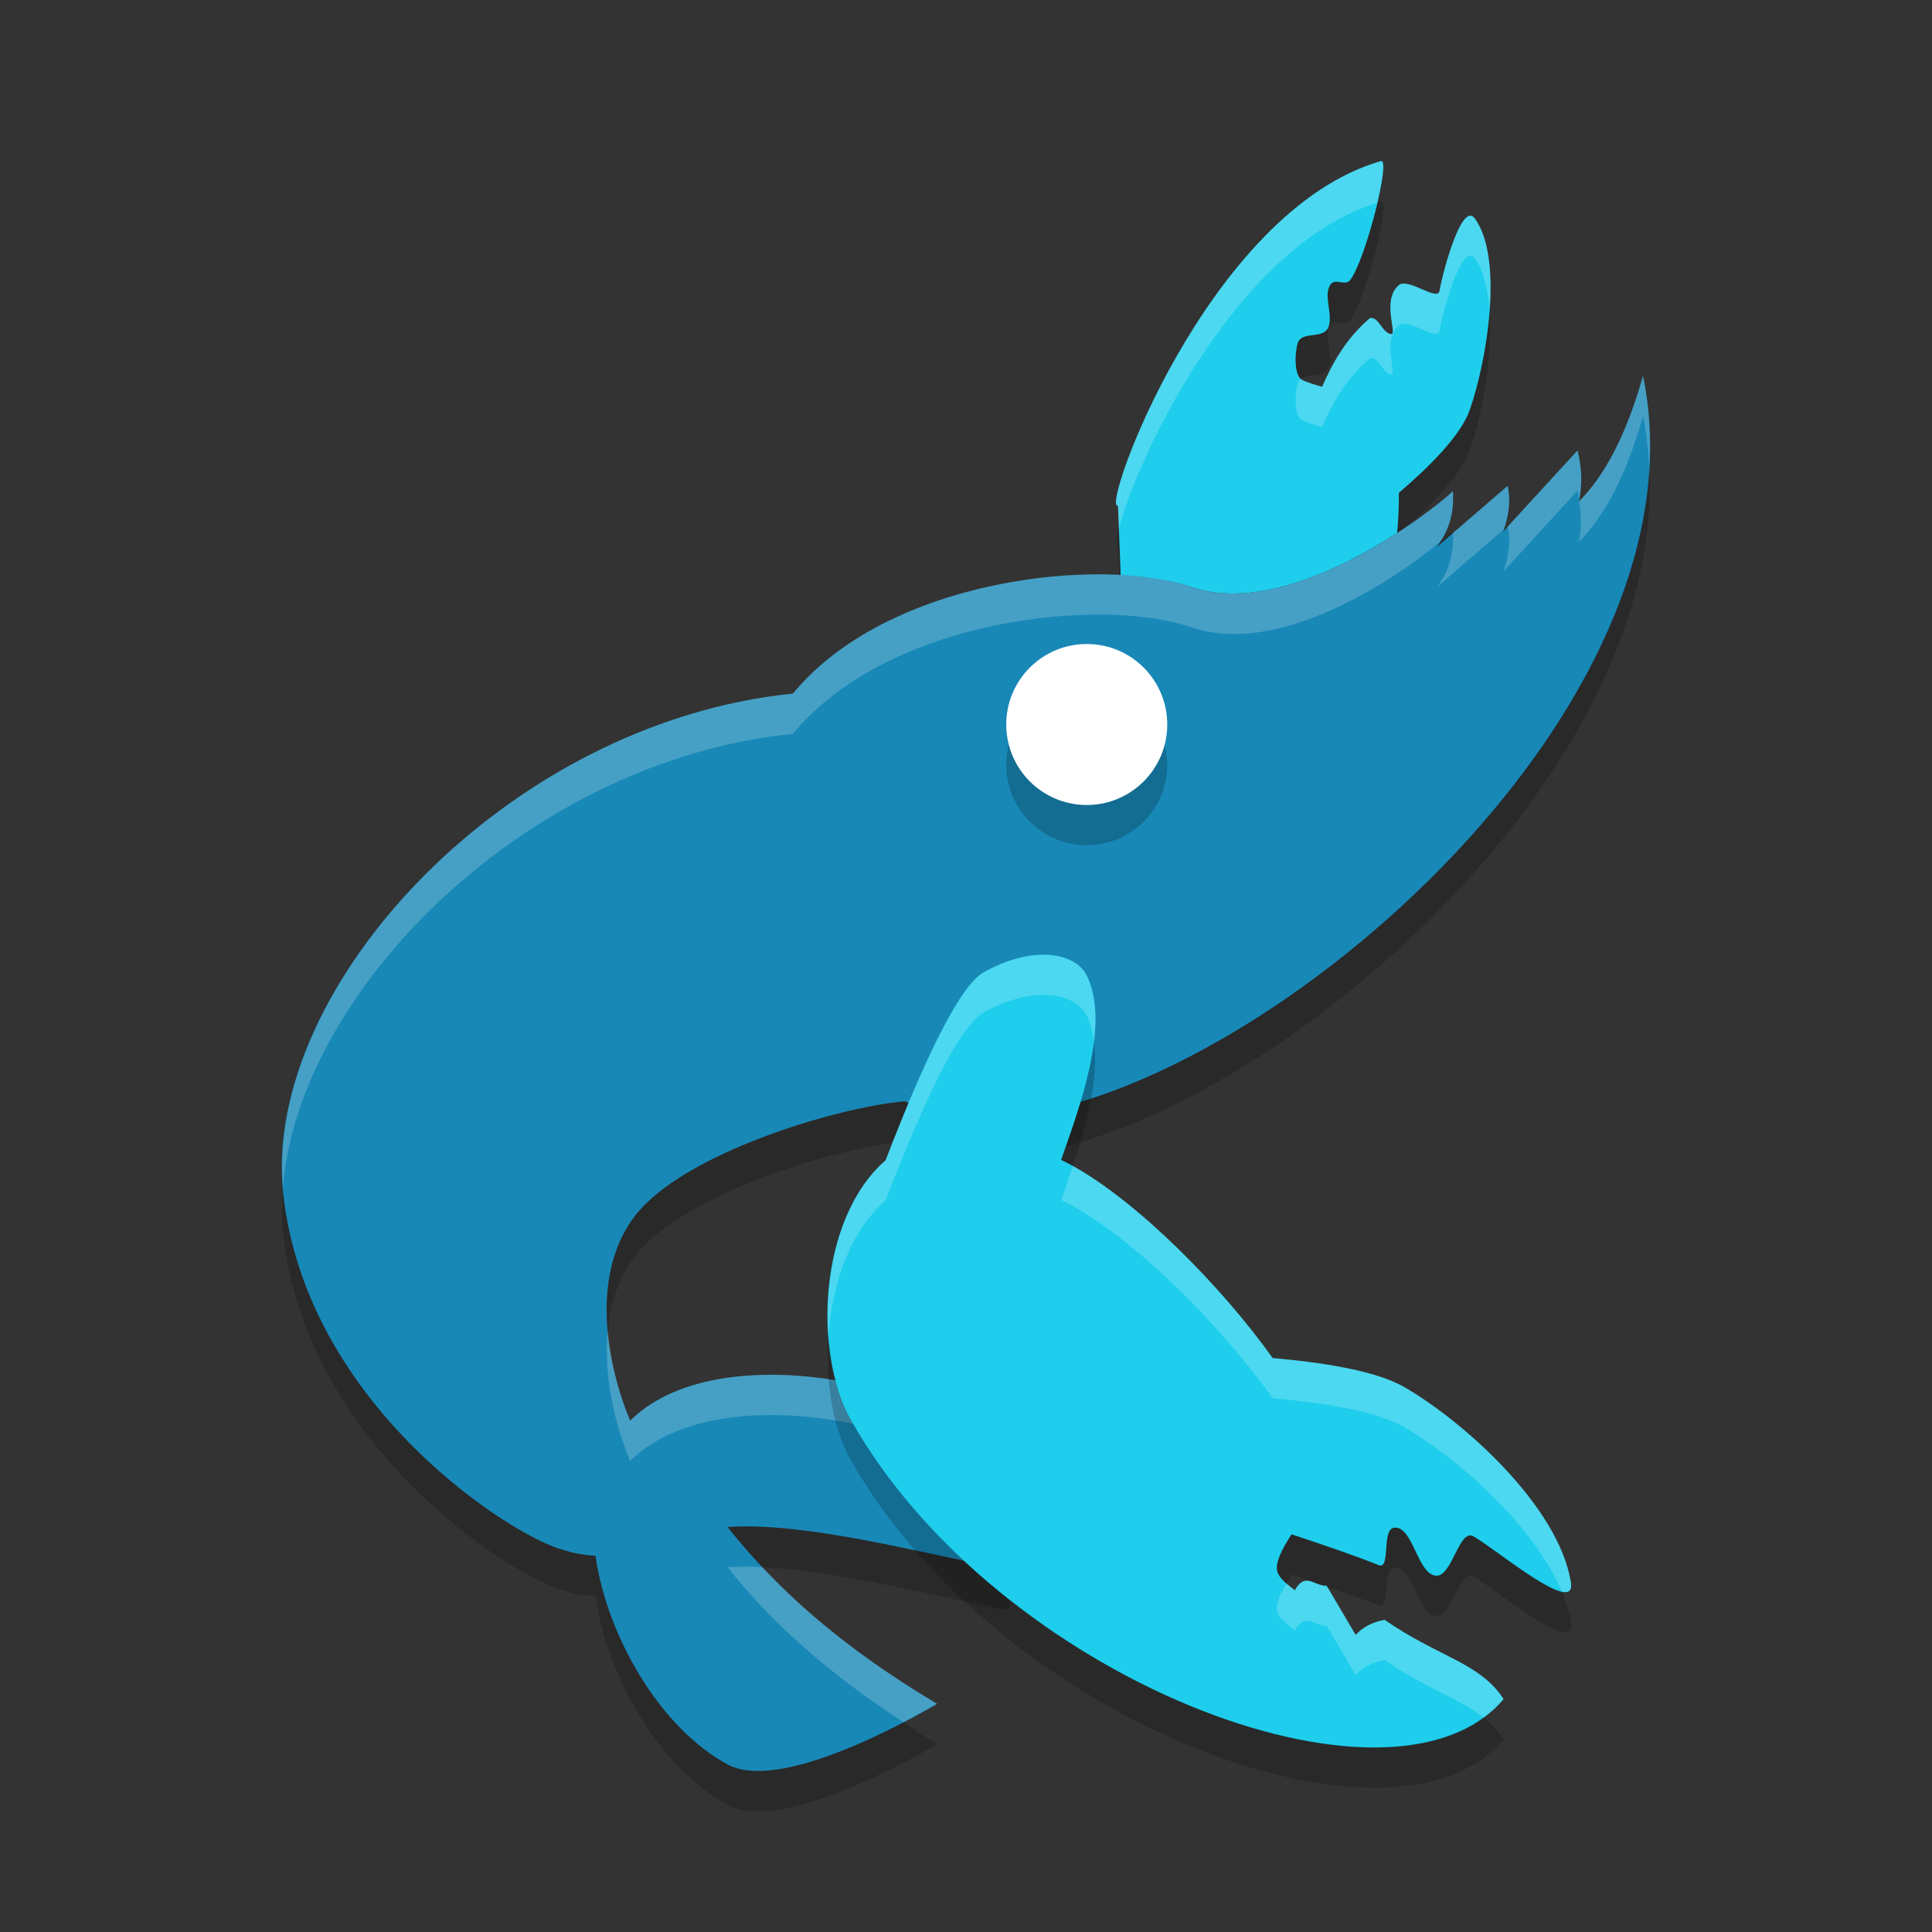 <svg xmlns="http://www.w3.org/2000/svg" width="48" height="48" version="1">
 <rect width="100%" height="100%" fill="#333333" stroke="none"/>
 <path fill-rule="evenodd" opacity=".2" d="m34.309 5.002c-0.033 0.009-0.062 0.027-0.094 0.037-0.172 0.742-0.455 1.639-0.672 1.92-0.121 0.157-0.354-0.054-0.479 0.1-0.21 0.261 0.079 0.787-0.07 1.09-0.137 0.278-0.652 0.074-0.75 0.369-0.073 0.221-0.092 0.744 0.088 0.891 0.181-0.125 0.549-0.03 0.662-0.26 0.149-0.303-0.14-0.828 0.07-1.09 0.125-0.154 0.358 0.057 0.479-0.1 0.385-0.498 1.024-3.031 0.766-2.957zm2.699 2.727c-0.068 0.898-0.274 1.828-0.492 2.455-0.224 0.641-1.028 1.435-1.762 2.06 0.005 0.32-0.013 0.656-0.043 0.998-1.359 0.88-3.462 1.91-5.121 1.34-0.462-0.158-1.076-0.244-1.746-0.281l-0.045-1.172c-0.068 0.273-0.091 0.46-0.022 0.433l0.067 1.739c0.67 0.037 1.284 0.123 1.746 0.281 1.659 0.57 3.762-0.46 5.121-1.34 0.03-0.342 0.048-0.678 0.043-0.998 0.734-0.625 1.538-1.419 1.762-2.06 0.303-0.87 0.574-2.312 0.492-3.455z"/>
 <path fill="#1eceec" fill-rule="evenodd" d="m34.309 4.002c-4.305 1.236-6.994 8.737-6.532 8.56l0.067 1.739c0.67 0.037 1.284 0.123 1.746 0.281 1.659 0.57 3.762-0.46 5.121-1.34 0.03-0.342 0.048-0.678 0.043-0.998 0.734-0.625 1.538-1.419 1.762-2.06 0.44-1.265 0.836-3.758 0.132-4.748-0.354-0.499-0.865 1.602-0.88 1.774-0.028 0.315-0.783-0.329-1.018-0.123-0.437 0.383-0.017 1.236-0.189 1.213-0.226-0.03-0.3-0.434-0.524-0.397-0.593 0.503-0.93 1.112-1.189 1.707-0.166-0.046-0.33-0.095-0.485-0.162-0.223-0.097-0.197-0.694-0.119-0.93 0.098-0.295 0.613-0.091 0.75-0.369 0.149-0.303-0.14-0.828 0.07-1.09 0.125-0.154 0.358 0.057 0.479-0.1 0.385-0.498 1.024-3.031 0.766-2.957z"/>
 <path fill="#1888b7" fill-rule="evenodd" d="m40.82 9.34c-0.426 1.505-0.964 2.491-1.595 3.123 0.089-0.383 0.085-0.805-0.032-1.272l-1.843 2.01c0.12-0.342 0.194-0.705 0.109-1.131l-1.766 1.522c0.289-0.374 0.443-0.815 0.403-1.397 0.025 0.049-3.825 3.307-6.506 2.387-2.235-0.767-7.539-0.212-9.889 2.65-7.139 0.72-13.218 7.343-12.666 12.418 0.576 5.289 5.707 8.53 6.94 8.852 0.294 0.095 0.563 0.137 0.818 0.152 0.304 2.067 1.64 4.294 3.283 5.184 1.436 0.777 5.205-1.506 5.205-1.506-2.474-1.476-4.038-2.921-5.205-4.394 1.841-0.123 4.476 0.556 6.942 1.066 0.317-0.023-0.029-3.499-3.161-4.457-1.618-0.495-4.667-0.768-6.201 0.75-0.558-1.321-1.024-3.589 0.115-5.082 1.186-1.553 4.997-2.702 6.709-2.854 0.161 0.071 0.316 0.157 0.479 0.217 5.668 1.847 19.79-9.058 17.861-18.238z"/>
 <path fill-rule="evenodd" opacity=".2" d="m40.975 11.603c-0.474 8.604-12.808 17.673-18.016 15.976-0.163-0.06-0.318-0.146-0.479-0.217-1.712 0.152-5.523 1.301-6.709 2.854-0.616 0.808-0.755 1.841-0.671 2.83 0.065-0.656 0.262-1.294 0.671-1.83 1.186-1.553 4.997-2.702 6.709-2.854 0.161 0.071 0.316 0.157 0.479 0.217 5.411 1.763 18.513-8.093 18.016-16.976zm-1.748 0.834c-0.002 0.008 0 0.018-0.002 0.027 0.002-0.002 0.003-0.006 0.005-0.008-0.001-0.007-0.002-0.013-0.003-0.019zm-1.768 0.634-0.098 0.084c-0.005 0.015-0.006 0.032-0.011 0.047l0.111-0.121c-0.001-0.003-0.001-0.006-0.002-0.01zm-1.363 0.125c0.003 0.006-0.207 0.171-0.317 0.264-0.029 0.044-0.053 0.09-0.086 0.133l0.403-0.346c-0.001-0.018 0.001-0.033 0-0.051zm-29.065 16.299c-0.03 0.391-0.037 0.779 0.004 1.156 0.576 5.289 5.707 8.53 6.94 8.852 0.294 0.095 0.563 0.137 0.818 0.152 0.304 2.067 1.64 4.294 3.283 5.184 1.436 0.777 5.205-1.506 5.205-1.506-0.306-0.183-0.558-0.363-0.838-0.545-1.186 0.621-3.346 1.603-4.367 1.051-1.643-0.89-2.979-3.117-3.283-5.184-0.255-0.015-0.524-0.057-0.818-0.152-1.233-0.322-6.364-3.563-6.94-8.852-0.006-0.051 0-0.104-0.004-0.156zm11.772 8.434c-0.253-0.008-0.497-0.006-0.727 0.01 0.265 0.334 0.558 0.667 0.869 1 1.751 0.079 3.971 0.631 6.073 1.066 0.107-0.008 0.126-0.429-0.002-1-2.157-0.446-4.442-1.022-6.213-1.076z"/>
 <path fill="#1888b7" fill-rule="evenodd" stroke="#000" stroke-width=".175" d="m24.443 28.6c-0.031 0.062-0.993-0.479-1.336-0.599-0.39-0.137-0.923 0.86-0.679 1.199 0.348 0.482 1.438 0.598 1.38 0.644l0.635-1.243z"/>
 <path fill="#fff" fill-rule="evenodd" opacity=".2" d="m40.82 9.34c-0.424 1.5-0.961 2.482-1.59 3.115 0.059 0.361 0.066 0.7-0.005 1.008 0.631-0.632 1.169-1.618 1.595-3.123 0.088 0.417 0.131 0.839 0.155 1.262 0.041-0.76 0.002-1.517-0.155-2.262zm-1.627 1.851-1.732 1.889c0.082 0.421 0.008 0.781-0.111 1.121l1.843-2.01c0.022 0.086 0.02 0.162 0.034 0.245 0.083-0.377 0.081-0.788-0.034-1.245zm-1.734 0.879-1.363 1.176c0.027 0.555-0.123 0.984-0.403 1.346l1.668-1.438c0.111-0.329 0.179-0.677 0.098-1.084zm-1.363 0.125c0.025 0.049-3.825 3.307-6.506 2.387-2.235-0.767-7.539-0.212-9.889 2.65-7.067 0.713-13.085 7.208-12.67 12.262 0.374-4.873 6.062-10.596 12.67-11.262 2.35-2.862 7.654-3.417 9.889-2.65 2.344 0.805 5.429-1.477 6.189-2.123 0.229-0.346 0.352-0.748 0.317-1.264zm-20.996 20.85c-0.117 1.171 0.199 2.406 0.556 3.252 1.534-1.518 4.583-1.245 6.201-0.75 2.067 0.632 2.906 2.348 3.157 3.457h0.004c0.317-0.023-0.029-3.499-3.161-4.457-1.618-0.495-4.667-0.768-6.201 0.75-0.256-0.606-0.485-1.414-0.556-2.252zm3.703 5.883c-0.253-0.008-0.497-0.006-0.727 0.01 1.022 1.29 2.389 2.56 4.365 3.847 0.483-0.253 0.84-0.453 0.84-0.453-1.912-1.141-3.274-2.263-4.336-3.394-0.046-0.003-0.096-0.009-0.142-0.01z"/>
 <path fill="#1eceec" fill-rule="evenodd" d="m25.901 23.72c-0.421 0.005-0.926 0.137-1.466 0.439-0.798 0.447-2.023 3.609-2.433 4.669-1.667 1.447-1.8 4.777-0.873 6.431 3.598 6.42 13.463 10.243 16.227 6.955-0.586-0.907-1.617-1.04-2.955-1.968-0.286 0.053-0.533 0.165-0.719 0.375l-0.726-1.23c-0.279 0.043-0.511-0.362-0.785 0.117-0.52-0.376-0.49-0.516-0.392-0.814 0.088-0.224 0.197-0.401 0.31-0.573 0.783 0.258 1.618 0.545 2.163 0.765 0.311 0.126 0.059-0.904 0.393-0.931 0.465-0.037 0.569 1.163 1.034 1.194 0.4 0.027 0.571-1.174 0.924-0.98 0.533 0.293 2.565 2.019 2.425 1.145-0.306-1.908-2.714-4.038-4.157-4.862-0.728-0.415-2.128-0.613-3.252-0.711-1.267-1.778-3.353-3.887-4.988-4.787-0.091-0.05-0.178-0.091-0.267-0.136 0.458-1.309 1.228-3.371 0.64-4.574-0.159-0.325-0.562-0.53-1.103-0.524z"/>
 <circle opacity=".2" cx="27" cy="19" r="2"/>
 <circle fill="#fff" cx="27" cy="18" r="2"/>
 <path fill="#fff" fill-rule="evenodd" opacity=".2" d="m25.9 23.719c-0.421 0.005-0.925 0.137-1.464 0.439-0.799 0.447-2.024 3.609-2.434 4.668-1.111 0.965-1.528 2.76-1.416 4.344 0.094-1.291 0.535-2.579 1.416-3.344 0.41-1.059 1.635-4.221 2.434-4.668 0.539-0.302 1.043-0.434 1.464-0.439 0.542-0.006 0.945 0.198 1.104 0.523 0.095 0.194 0.144 0.415 0.176 0.647 0.075-0.614 0.046-1.192-0.176-1.647-0.159-0.325-0.562-0.529-1.104-0.523zm0.756 5.248c-0.1 0.298-0.202 0.596-0.291 0.849 0.089 0.046 0.177 0.087 0.268 0.137 1.635 0.901 3.719 3.009 4.986 4.787 1.125 0.098 2.526 0.296 3.254 0.711 1.251 0.714 3.222 2.408 3.926 4.09 0.168 0.036 0.264-0.017 0.23-0.229-0.305-1.908-2.713-4.037-4.156-4.861-0.728-0.415-2.129-0.613-3.254-0.711-1.261-1.77-3.331-3.866-4.963-4.773zm5.899 10.316c-0.125-0.033-0.249-0.012-0.383 0.223-0.089-0.064-0.142-0.114-0.201-0.166-0.066 0.112-0.138 0.213-0.192 0.351-0.098 0.298-0.127 0.439 0.393 0.815 0.274-0.479 0.506-0.074 0.785-0.117l0.727 1.228c0.185-0.209 0.432-0.32 0.718-0.373 1.016 0.705 1.852 0.952 2.453 1.426 0.185-0.135 0.356-0.283 0.502-0.457-0.585-0.907-1.617-1.04-2.955-1.969-0.286 0.053-0.533 0.164-0.718 0.373l-0.7-1.181c-0.075-0.027-0.135-0.05-0.213-0.077-0.04-0.014-0.081-0.026-0.121-0.043-0.034-0.011-0.06-0.021-0.095-0.033z"/>
 <path fill-rule="evenodd" opacity=".2" d="m27.18 25.889c-0.125 1.008-0.53 2.113-0.815 2.927 0.089 0.046 0.177 0.087 0.268 0.137 0.007 0.004 0.016 0.01 0.023 0.014 0.333-0.994 0.649-2.15 0.524-3.078zm-6.594 7.281c-0.084 1.152 0.106 2.306 0.543 3.086 3.598 6.42 13.464 10.244 16.228 6.957-0.141-0.219-0.31-0.392-0.502-0.543-3.294 2.413-12.319-1.334-15.726-7.414-0.309-0.552-0.487-1.294-0.543-2.086zm14.06 4.783c-0.334 0.027-0.081 1.056-0.392 0.93-0.545-0.22-1.381-0.506-2.164-0.764-0.113 0.172-0.223 0.348-0.311 0.572-0.082 0.247-0.096 0.394 0.192 0.649 0.041-0.07 0.075-0.155 0.119-0.221 0.168 0.056 0.295 0.107 0.465 0.164 0.031 0.009 0.064 0.02 0.095 0.033 0.044 0.015 0.078 0.028 0.121 0.043 0.061 0.022 0.122 0.04 0.186 0.03l0.027 0.047c0.451 0.155 0.95 0.318 1.27 0.447 0.311 0.126 0.058-0.903 0.392-0.93 0.465-0.037 0.568 1.163 1.034 1.193 0.4 0.027 0.571-1.174 0.924-0.98 0.533 0.293 2.565 2.02 2.425 1.146-0.04-0.254-0.122-0.512-0.23-0.771-0.527-0.111-1.791-1.153-2.195-1.375-0.353-0.194-0.524 1.007-0.924 0.98-0.466-0.03-0.569-1.23-1.034-1.193z"/>
 <path fill="#fff" fill-rule="evenodd" opacity=".2" d="m34.309 4.002c-4.305 1.236-6.994 8.737-6.532 8.56l0.022 0.571c0.376-1.525 2.807-6.972 6.414-8.094 0.134-0.577 0.209-1.07 0.096-1.037zm2.201 1.359c-0.336 0.07-0.729 1.697-0.742 1.848-0.028 0.315-0.783-0.329-1.018-0.123-0.437 0.383-0.017 1.236-0.189 1.213-0.226-0.03-0.3-0.434-0.524-0.397-0.593 0.503-0.93 1.112-1.189 1.707-0.166-0.046-0.33-0.095-0.485-0.162-0.014-0.006-0.019-0.029-0.031-0.039-0.038 0.026-0.071 0.058-0.088 0.109-0.078 0.236-0.104 0.833 0.119 0.929 0.155 0.067 0.319 0.116 0.485 0.162 0.259-0.595 0.596-1.204 1.189-1.707 0.224-0.038 0.298 0.366 0.524 0.397 0.172 0.023-0.248-0.83 0.189-1.213 0.235-0.206 0.99 0.438 1.018 0.123 0.015-0.172 0.526-2.273 0.88-1.774 0.22 0.31 0.323 0.773 0.36 1.293 0.069-0.913-0.005-1.794-0.36-2.293-0.044-0.062-0.09-0.084-0.138-0.074z"/>
</svg>
